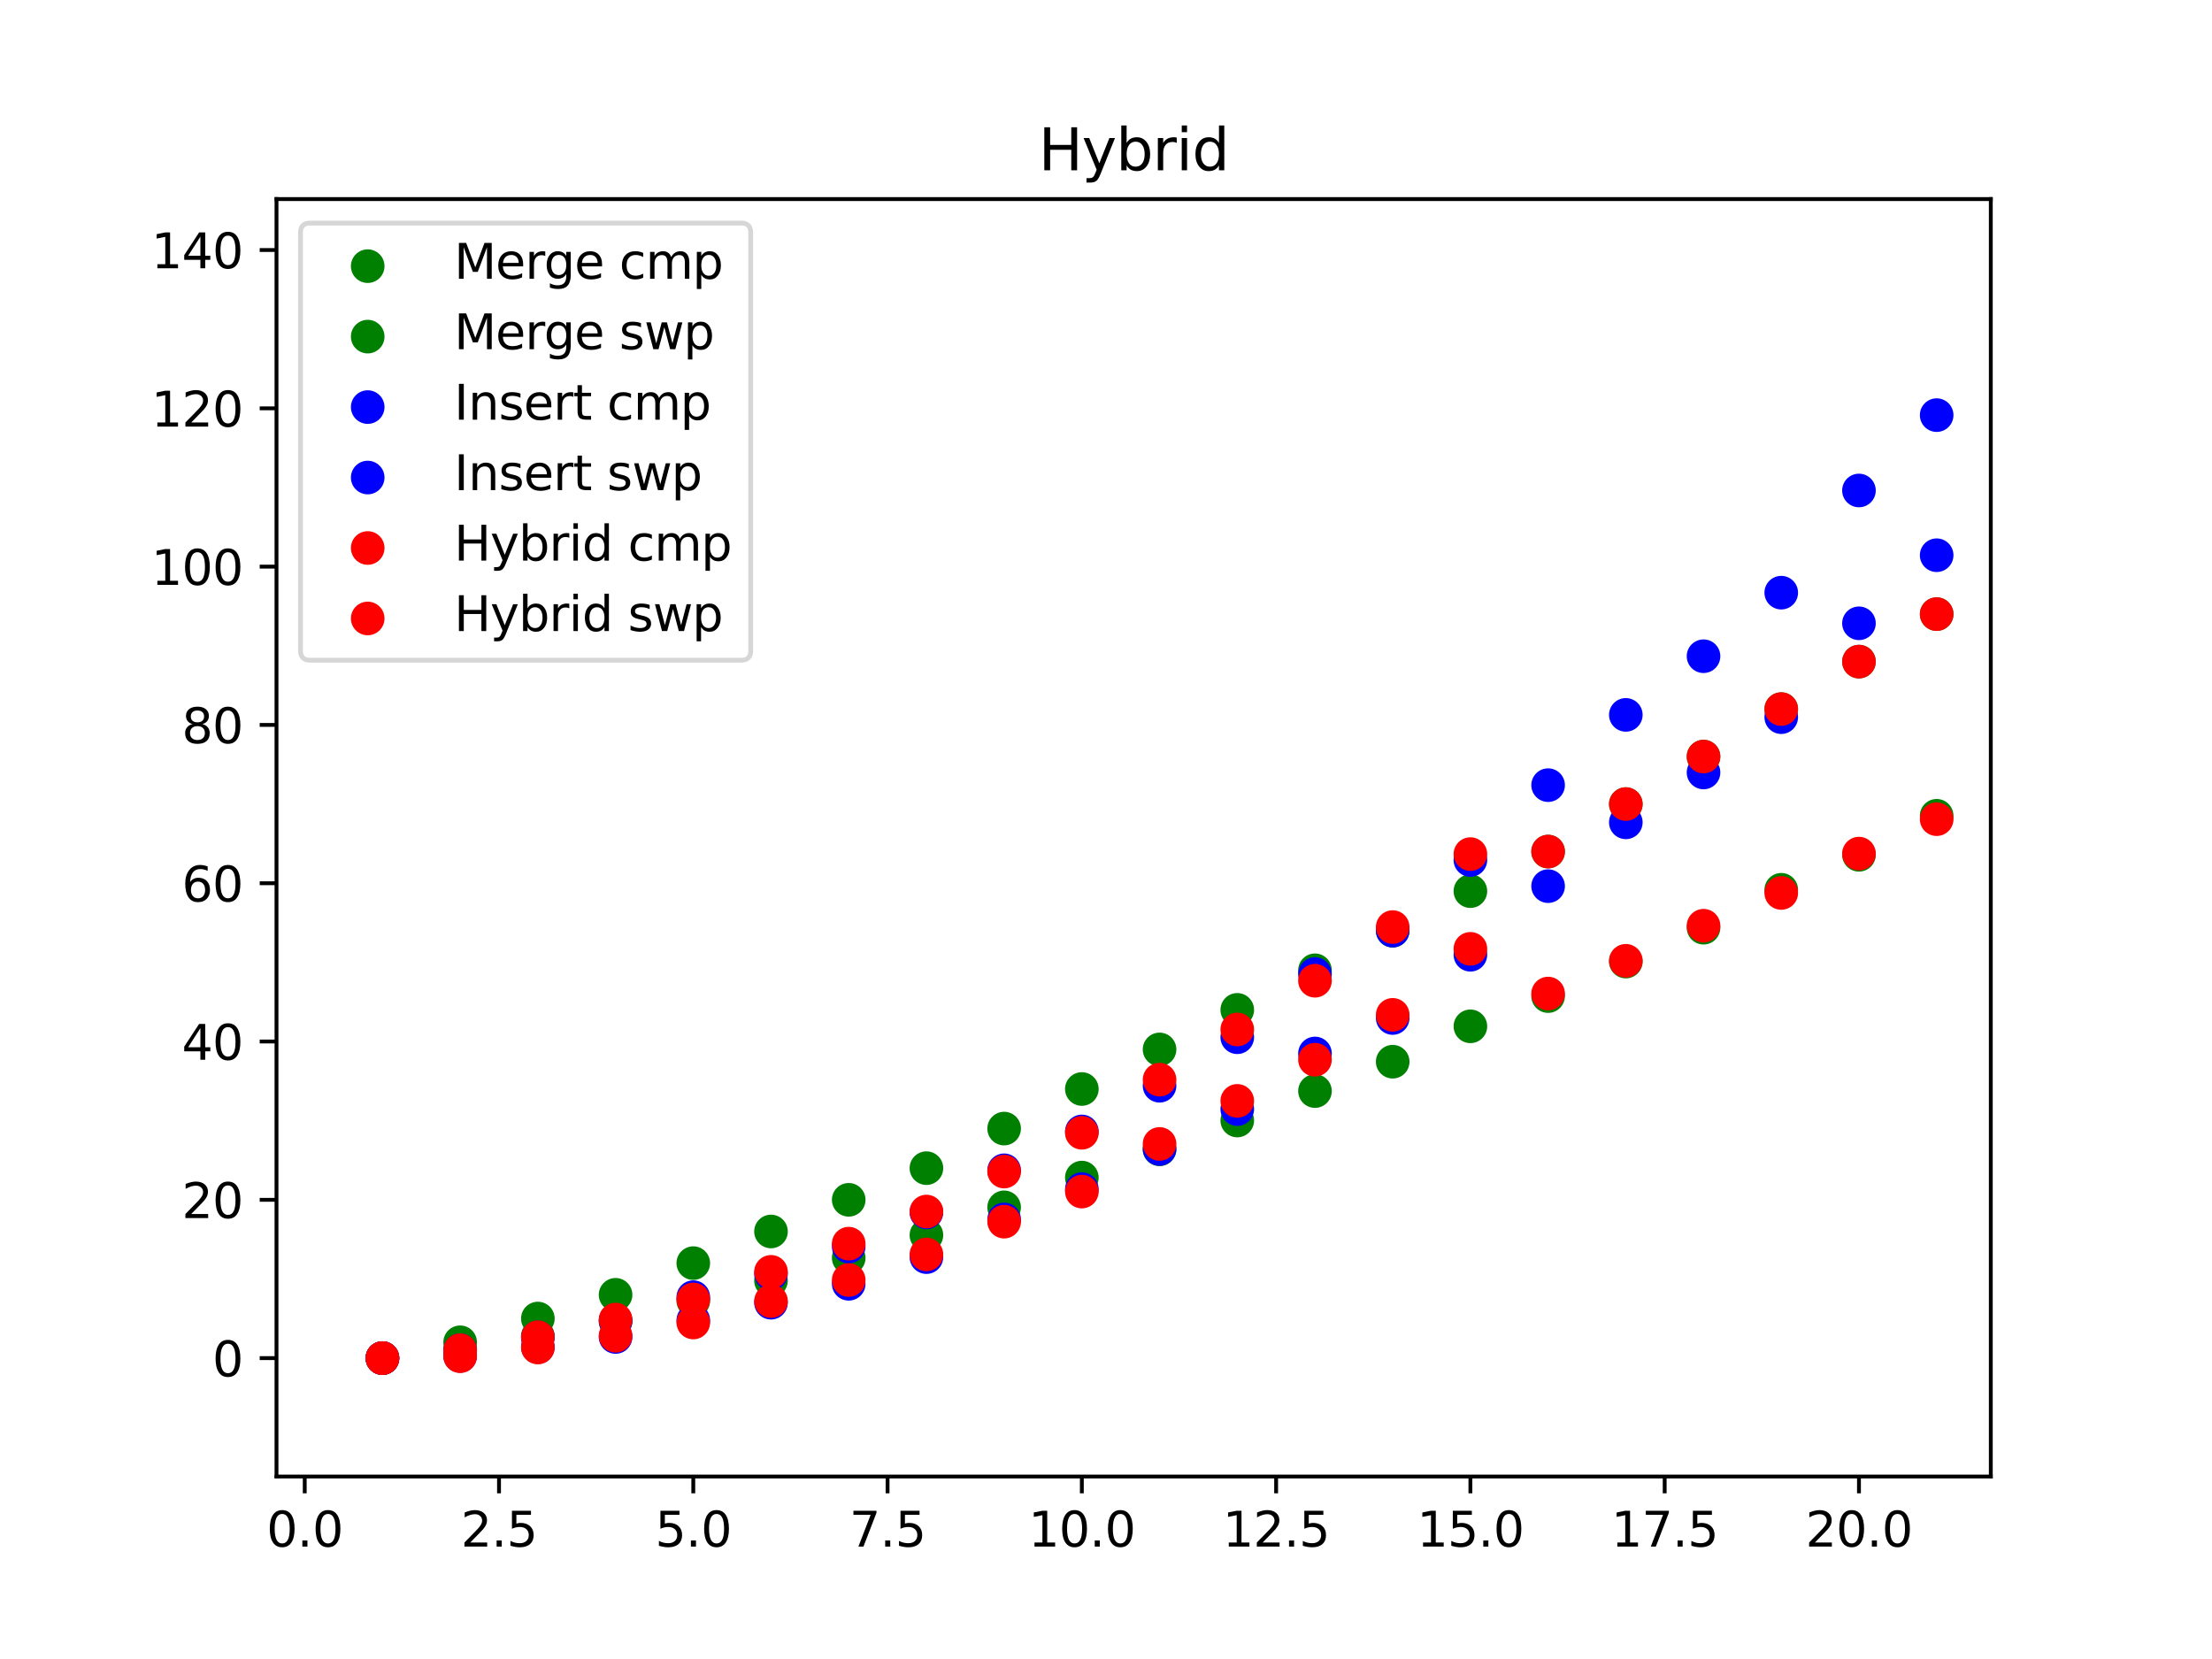 <?xml version="1.0" encoding="utf-8" standalone="no"?>
<!DOCTYPE svg PUBLIC "-//W3C//DTD SVG 1.1//EN"
  "http://www.w3.org/Graphics/SVG/1.1/DTD/svg11.dtd">
<svg xmlns:xlink="http://www.w3.org/1999/xlink" width="460.8pt" height="345.6pt" viewBox="0 0 460.8 345.6" xmlns="http://www.w3.org/2000/svg" version="1.1">
 <defs>
  <style type="text/css">*{stroke-linejoin: round; stroke-linecap: butt}</style>
 </defs>
 <g id="figure_1">
  <g id="patch_1">
   <path d="M 0 345.6 
L 460.8 345.6 
L 460.8 0 
L 0 0 
z
" style="fill: #ffffff"/>
  </g>
  <g id="axes_1">
   <g id="patch_2">
    <path d="M 57.6 307.584 
L 414.72 307.584 
L 414.72 41.472 
L 57.6 41.472 
z
" style="fill: #ffffff"/>
   </g>
   <g id="PathCollection_1">
    <defs>
     <path id="mbcd780e7e1" d="M 0 3 
C 0.796 3 1.559 2.684 2.121 2.121 
C 2.684 1.559 3 0.796 3 0 
C 3 -0.796 2.684 -1.559 2.121 -2.121 
C 1.559 -2.684 0.796 -3 0 -3 
C -0.796 -3 -1.559 -2.684 -2.121 -2.121 
C -2.684 -1.559 -3 -0.796 -3 0 
C -3 0.796 -2.684 1.559 -2.121 2.121 
C -1.559 2.684 -0.796 3 0 3 
z
" style="stroke: #008000"/>
    </defs>
    <g clip-path="url(#pf248f5a025)">
     <use xlink:href="#mbcd780e7e1" x="79.67" y="282.92" style="fill: #008000; stroke: #008000"/>
     <use xlink:href="#mbcd780e7e1" x="95.859" y="281.271" style="fill: #008000; stroke: #008000"/>
     <use xlink:href="#mbcd780e7e1" x="112.047" y="278.336" style="fill: #008000; stroke: #008000"/>
     <use xlink:href="#mbcd780e7e1" x="128.236" y="275.253" style="fill: #008000; stroke: #008000"/>
     <use xlink:href="#mbcd780e7e1" x="144.425" y="270.983" style="fill: #008000; stroke: #008000"/>
     <use xlink:href="#mbcd780e7e1" x="160.613" y="266.778" style="fill: #008000; stroke: #008000"/>
     <use xlink:href="#mbcd780e7e1" x="176.802" y="262.046" style="fill: #008000; stroke: #008000"/>
     <use xlink:href="#mbcd780e7e1" x="192.991" y="257.297" style="fill: #008000; stroke: #008000"/>
     <use xlink:href="#mbcd780e7e1" x="209.179" y="251.51" style="fill: #008000; stroke: #008000"/>
     <use xlink:href="#mbcd780e7e1" x="225.368" y="245.311" style="fill: #008000; stroke: #008000"/>
     <use xlink:href="#mbcd780e7e1" x="241.557" y="239.424" style="fill: #008000; stroke: #008000"/>
     <use xlink:href="#mbcd780e7e1" x="257.745" y="233.423" style="fill: #008000; stroke: #008000"/>
     <use xlink:href="#mbcd780e7e1" x="273.934" y="227.289" style="fill: #008000; stroke: #008000"/>
     <use xlink:href="#mbcd780e7e1" x="290.123" y="221.172" style="fill: #008000; stroke: #008000"/>
     <use xlink:href="#mbcd780e7e1" x="306.311" y="213.802" style="fill: #008000; stroke: #008000"/>
     <use xlink:href="#mbcd780e7e1" x="322.5" y="207.503" style="fill: #008000; stroke: #008000"/>
     <use xlink:href="#mbcd780e7e1" x="338.689" y="200.314" style="fill: #008000; stroke: #008000"/>
     <use xlink:href="#mbcd780e7e1" x="354.877" y="193.257" style="fill: #008000; stroke: #008000"/>
     <use xlink:href="#mbcd780e7e1" x="371.066" y="185.36" style="fill: #008000; stroke: #008000"/>
     <use xlink:href="#mbcd780e7e1" x="387.255" y="178.072" style="fill: #008000; stroke: #008000"/>
     <use xlink:href="#mbcd780e7e1" x="403.443" y="169.943" style="fill: #008000; stroke: #008000"/>
     <use xlink:href="#mbcd780e7e1" x="419.632" y="162.326" style="fill: #008000; stroke: #008000"/>
     <use xlink:href="#mbcd780e7e1" x="435.821" y="155.5" style="fill: #008000; stroke: #008000"/>
     <use xlink:href="#mbcd780e7e1" x="452.009" y="147.453" style="fill: #008000; stroke: #008000"/>
     <use xlink:href="#mbcd780e7e1" x="468.198" y="140.281" style="fill: #008000; stroke: #008000"/>
     <use xlink:href="#mbcd780e7e1" x="484.387" y="131.147" style="fill: #008000; stroke: #008000"/>
     <use xlink:href="#mbcd780e7e1" x="500.575" y="123.743" style="fill: #008000; stroke: #008000"/>
     <use xlink:href="#mbcd780e7e1" x="516.764" y="116.06" style="fill: #008000; stroke: #008000"/>
     <use xlink:href="#mbcd780e7e1" x="532.953" y="107.305" style="fill: #008000; stroke: #008000"/>
     <use xlink:href="#mbcd780e7e1" x="549.141" y="98.945" style="fill: #008000; stroke: #008000"/>
     <use xlink:href="#mbcd780e7e1" x="565.33" y="90.899" style="fill: #008000; stroke: #008000"/>
     <use xlink:href="#mbcd780e7e1" x="581.519" y="82.869" style="fill: #008000; stroke: #008000"/>
     <use xlink:href="#mbcd780e7e1" x="597.707" y="73.982" style="fill: #008000; stroke: #008000"/>
     <use xlink:href="#mbcd780e7e1" x="613.896" y="64.452" style="fill: #008000; stroke: #008000"/>
     <use xlink:href="#mbcd780e7e1" x="630.085" y="55.763" style="fill: #008000; stroke: #008000"/>
     <use xlink:href="#mbcd780e7e1" x="646.273" y="46.909" style="fill: #008000; stroke: #008000"/>
     <use xlink:href="#mbcd780e7e1" x="662.462" y="36.884" style="fill: #008000; stroke: #008000"/>
     <use xlink:href="#mbcd780e7e1" x="678.651" y="28.557" style="fill: #008000; stroke: #008000"/>
     <use xlink:href="#mbcd780e7e1" x="694.839" y="19.472" style="fill: #008000; stroke: #008000"/>
     <use xlink:href="#mbcd780e7e1" x="711.028" y="9.942" style="fill: #008000; stroke: #008000"/>
     <use xlink:href="#mbcd780e7e1" x="727.217" y="-0.478" style="fill: #008000; stroke: #008000"/>
     <use xlink:href="#mbcd780e7e1" x="728.343" y="-1" style="fill: #008000; stroke: #008000"/>
    </g>
   </g>
   <g id="PathCollection_2">
    <g clip-path="url(#pf248f5a025)">
     <use xlink:href="#mbcd780e7e1" x="79.67" y="282.92" style="fill: #008000; stroke: #008000"/>
     <use xlink:href="#mbcd780e7e1" x="95.859" y="279.622" style="fill: #008000; stroke: #008000"/>
     <use xlink:href="#mbcd780e7e1" x="112.047" y="274.676" style="fill: #008000; stroke: #008000"/>
     <use xlink:href="#mbcd780e7e1" x="128.236" y="269.729" style="fill: #008000; stroke: #008000"/>
     <use xlink:href="#mbcd780e7e1" x="144.425" y="263.134" style="fill: #008000; stroke: #008000"/>
     <use xlink:href="#mbcd780e7e1" x="160.613" y="256.539" style="fill: #008000; stroke: #008000"/>
     <use xlink:href="#mbcd780e7e1" x="176.802" y="249.944" style="fill: #008000; stroke: #008000"/>
     <use xlink:href="#mbcd780e7e1" x="192.991" y="243.348" style="fill: #008000; stroke: #008000"/>
     <use xlink:href="#mbcd780e7e1" x="209.179" y="235.104" style="fill: #008000; stroke: #008000"/>
     <use xlink:href="#mbcd780e7e1" x="225.368" y="226.86" style="fill: #008000; stroke: #008000"/>
     <use xlink:href="#mbcd780e7e1" x="241.557" y="218.616" style="fill: #008000; stroke: #008000"/>
     <use xlink:href="#mbcd780e7e1" x="257.745" y="210.372" style="fill: #008000; stroke: #008000"/>
     <use xlink:href="#mbcd780e7e1" x="273.934" y="202.128" style="fill: #008000; stroke: #008000"/>
     <use xlink:href="#mbcd780e7e1" x="290.123" y="193.884" style="fill: #008000; stroke: #008000"/>
     <use xlink:href="#mbcd780e7e1" x="306.311" y="185.64" style="fill: #008000; stroke: #008000"/>
     <use xlink:href="#mbcd780e7e1" x="322.5" y="177.396" style="fill: #008000; stroke: #008000"/>
     <use xlink:href="#mbcd780e7e1" x="338.689" y="167.503" style="fill: #008000; stroke: #008000"/>
     <use xlink:href="#mbcd780e7e1" x="354.877" y="157.61" style="fill: #008000; stroke: #008000"/>
     <use xlink:href="#mbcd780e7e1" x="371.066" y="147.717" style="fill: #008000; stroke: #008000"/>
     <use xlink:href="#mbcd780e7e1" x="387.255" y="137.824" style="fill: #008000; stroke: #008000"/>
     <use xlink:href="#mbcd780e7e1" x="403.443" y="127.931" style="fill: #008000; stroke: #008000"/>
     <use xlink:href="#mbcd780e7e1" x="419.632" y="118.039" style="fill: #008000; stroke: #008000"/>
     <use xlink:href="#mbcd780e7e1" x="435.821" y="108.146" style="fill: #008000; stroke: #008000"/>
     <use xlink:href="#mbcd780e7e1" x="452.009" y="98.253" style="fill: #008000; stroke: #008000"/>
     <use xlink:href="#mbcd780e7e1" x="468.198" y="88.36" style="fill: #008000; stroke: #008000"/>
     <use xlink:href="#mbcd780e7e1" x="484.387" y="78.467" style="fill: #008000; stroke: #008000"/>
     <use xlink:href="#mbcd780e7e1" x="500.575" y="68.574" style="fill: #008000; stroke: #008000"/>
     <use xlink:href="#mbcd780e7e1" x="516.764" y="58.681" style="fill: #008000; stroke: #008000"/>
     <use xlink:href="#mbcd780e7e1" x="532.953" y="48.788" style="fill: #008000; stroke: #008000"/>
     <use xlink:href="#mbcd780e7e1" x="549.141" y="38.895" style="fill: #008000; stroke: #008000"/>
     <use xlink:href="#mbcd780e7e1" x="565.33" y="29.003" style="fill: #008000; stroke: #008000"/>
     <use xlink:href="#mbcd780e7e1" x="581.519" y="19.11" style="fill: #008000; stroke: #008000"/>
     <use xlink:href="#mbcd780e7e1" x="597.707" y="7.568" style="fill: #008000; stroke: #008000"/>
     <use xlink:href="#mbcd780e7e1" x="609.725" y="-1" style="fill: #008000; stroke: #008000"/>
    </g>
   </g>
   <g id="PathCollection_3">
    <defs>
     <path id="m595c005b14" d="M 0 3 
C 0.796 3 1.559 2.684 2.121 2.121 
C 2.684 1.559 3 0.796 3 0 
C 3 -0.796 2.684 -1.559 2.121 -2.121 
C 1.559 -2.684 0.796 -3 0 -3 
C -0.796 -3 -1.559 -2.684 -2.121 -2.121 
C -2.684 -1.559 -3 -0.796 -3 0 
C -3 0.796 -2.684 1.559 -2.121 2.121 
C -1.559 2.684 -0.796 3 0 3 
z
" style="stroke: #0000ff"/>
    </defs>
    <g clip-path="url(#pf248f5a025)">
     <use xlink:href="#m595c005b14" x="79.67" y="282.92" style="fill: #0000ff; stroke: #0000ff"/>
     <use xlink:href="#m595c005b14" x="95.859" y="281.271" style="fill: #0000ff; stroke: #0000ff"/>
     <use xlink:href="#m595c005b14" x="112.047" y="278.6" style="fill: #0000ff; stroke: #0000ff"/>
     <use xlink:href="#m595c005b14" x="128.236" y="275.154" style="fill: #0000ff; stroke: #0000ff"/>
     <use xlink:href="#m595c005b14" x="144.425" y="270.224" style="fill: #0000ff; stroke: #0000ff"/>
     <use xlink:href="#m595c005b14" x="160.613" y="265.377" style="fill: #0000ff; stroke: #0000ff"/>
     <use xlink:href="#m595c005b14" x="176.802" y="259.688" style="fill: #0000ff; stroke: #0000ff"/>
     <use xlink:href="#m595c005b14" x="192.991" y="252.565" style="fill: #0000ff; stroke: #0000ff"/>
     <use xlink:href="#m595c005b14" x="209.179" y="243.794" style="fill: #0000ff; stroke: #0000ff"/>
     <use xlink:href="#m595c005b14" x="225.368" y="235.698" style="fill: #0000ff; stroke: #0000ff"/>
     <use xlink:href="#m595c005b14" x="241.557" y="226.184" style="fill: #0000ff; stroke: #0000ff"/>
     <use xlink:href="#m595c005b14" x="257.745" y="216.077" style="fill: #0000ff; stroke: #0000ff"/>
     <use xlink:href="#m595c005b14" x="273.934" y="202.903" style="fill: #0000ff; stroke: #0000ff"/>
     <use xlink:href="#m595c005b14" x="290.123" y="193.868" style="fill: #0000ff; stroke: #0000ff"/>
     <use xlink:href="#m595c005b14" x="306.311" y="179.16" style="fill: #0000ff; stroke: #0000ff"/>
     <use xlink:href="#m595c005b14" x="322.5" y="163.562" style="fill: #0000ff; stroke: #0000ff"/>
     <use xlink:href="#m595c005b14" x="338.689" y="148.921" style="fill: #0000ff; stroke: #0000ff"/>
     <use xlink:href="#m595c005b14" x="354.877" y="136.703" style="fill: #0000ff; stroke: #0000ff"/>
     <use xlink:href="#m595c005b14" x="371.066" y="123.463" style="fill: #0000ff; stroke: #0000ff"/>
     <use xlink:href="#m595c005b14" x="387.255" y="102.177" style="fill: #0000ff; stroke: #0000ff"/>
     <use xlink:href="#m595c005b14" x="403.443" y="86.48" style="fill: #0000ff; stroke: #0000ff"/>
     <use xlink:href="#m595c005b14" x="419.632" y="71.872" style="fill: #0000ff; stroke: #0000ff"/>
     <use xlink:href="#m595c005b14" x="435.821" y="47.717" style="fill: #0000ff; stroke: #0000ff"/>
     <use xlink:href="#m595c005b14" x="452.009" y="30.536" style="fill: #0000ff; stroke: #0000ff"/>
     <use xlink:href="#m595c005b14" x="468.198" y="2.786" style="fill: #0000ff; stroke: #0000ff"/>
     <use xlink:href="#m595c005b14" x="471.248" y="-1" style="fill: #0000ff; stroke: #0000ff"/>
    </g>
   </g>
   <g id="PathCollection_4">
    <g clip-path="url(#pf248f5a025)">
     <use xlink:href="#m595c005b14" x="79.67" y="282.92" style="fill: #0000ff; stroke: #0000ff"/>
     <use xlink:href="#m595c005b14" x="95.859" y="282.458" style="fill: #0000ff; stroke: #0000ff"/>
     <use xlink:href="#m595c005b14" x="112.047" y="280.612" style="fill: #0000ff; stroke: #0000ff"/>
     <use xlink:href="#m595c005b14" x="128.236" y="278.518" style="fill: #0000ff; stroke: #0000ff"/>
     <use xlink:href="#m595c005b14" x="144.425" y="275.039" style="fill: #0000ff; stroke: #0000ff"/>
     <use xlink:href="#m595c005b14" x="160.613" y="271.378" style="fill: #0000ff; stroke: #0000ff"/>
     <use xlink:href="#m595c005b14" x="176.802" y="267.438" style="fill: #0000ff; stroke: #0000ff"/>
     <use xlink:href="#m595c005b14" x="192.991" y="261.881" style="fill: #0000ff; stroke: #0000ff"/>
     <use xlink:href="#m595c005b14" x="209.179" y="254.033" style="fill: #0000ff; stroke: #0000ff"/>
     <use xlink:href="#m595c005b14" x="225.368" y="247.718" style="fill: #0000ff; stroke: #0000ff"/>
     <use xlink:href="#m595c005b14" x="241.557" y="239.358" style="fill: #0000ff; stroke: #0000ff"/>
     <use xlink:href="#m595c005b14" x="257.745" y="231.048" style="fill: #0000ff; stroke: #0000ff"/>
     <use xlink:href="#m595c005b14" x="273.934" y="219.457" style="fill: #0000ff; stroke: #0000ff"/>
     <use xlink:href="#m595c005b14" x="290.123" y="212.07" style="fill: #0000ff; stroke: #0000ff"/>
     <use xlink:href="#m595c005b14" x="306.311" y="198.896" style="fill: #0000ff; stroke: #0000ff"/>
     <use xlink:href="#m595c005b14" x="322.5" y="184.601" style="fill: #0000ff; stroke: #0000ff"/>
     <use xlink:href="#m595c005b14" x="338.689" y="171.312" style="fill: #0000ff; stroke: #0000ff"/>
     <use xlink:href="#m595c005b14" x="354.877" y="160.924" style="fill: #0000ff; stroke: #0000ff"/>
     <use xlink:href="#m595c005b14" x="371.066" y="149.399" style="fill: #0000ff; stroke: #0000ff"/>
     <use xlink:href="#m595c005b14" x="387.255" y="129.844" style="fill: #0000ff; stroke: #0000ff"/>
     <use xlink:href="#m595c005b14" x="403.443" y="115.664" style="fill: #0000ff; stroke: #0000ff"/>
     <use xlink:href="#m595c005b14" x="419.632" y="102.523" style="fill: #0000ff; stroke: #0000ff"/>
     <use xlink:href="#m595c005b14" x="435.821" y="79.555" style="fill: #0000ff; stroke: #0000ff"/>
     <use xlink:href="#m595c005b14" x="452.009" y="64.304" style="fill: #0000ff; stroke: #0000ff"/>
     <use xlink:href="#m595c005b14" x="468.198" y="38.088" style="fill: #0000ff; stroke: #0000ff"/>
     <use xlink:href="#m595c005b14" x="484.387" y="19.769" style="fill: #0000ff; stroke: #0000ff"/>
     <use xlink:href="#m595c005b14" x="500.575" y="8.129" style="fill: #0000ff; stroke: #0000ff"/>
     <use xlink:href="#m595c005b14" x="505.473" y="-1" style="fill: #0000ff; stroke: #0000ff"/>
    </g>
   </g>
   <g id="PathCollection_5">
    <defs>
     <path id="mb15e58c2ba" d="M 0 3 
C 0.796 3 1.559 2.684 2.121 2.121 
C 2.684 1.559 3 0.796 3 0 
C 3 -0.796 2.684 -1.559 2.121 -2.121 
C 1.559 -2.684 0.796 -3 0 -3 
C -0.796 -3 -1.559 -2.684 -2.121 -2.121 
C -2.684 -1.559 -3 -0.796 -3 0 
C -3 0.796 -2.684 1.559 -2.121 2.121 
C -1.559 2.684 -0.796 3 0 3 
z
" style="stroke: #ff0000"/>
    </defs>
    <g clip-path="url(#pf248f5a025)">
     <use xlink:href="#mb15e58c2ba" x="79.67" y="282.92" style="fill: #ff0000; stroke: #ff0000"/>
     <use xlink:href="#mb15e58c2ba" x="95.859" y="281.271" style="fill: #ff0000; stroke: #ff0000"/>
     <use xlink:href="#mb15e58c2ba" x="112.047" y="278.567" style="fill: #ff0000; stroke: #ff0000"/>
     <use xlink:href="#mb15e58c2ba" x="128.236" y="274.89" style="fill: #ff0000; stroke: #ff0000"/>
     <use xlink:href="#mb15e58c2ba" x="144.425" y="270.702" style="fill: #ff0000; stroke: #ff0000"/>
     <use xlink:href="#mb15e58c2ba" x="160.613" y="264.948" style="fill: #ff0000; stroke: #ff0000"/>
     <use xlink:href="#mb15e58c2ba" x="176.802" y="259.078" style="fill: #ff0000; stroke: #ff0000"/>
     <use xlink:href="#mb15e58c2ba" x="192.991" y="252.384" style="fill: #ff0000; stroke: #ff0000"/>
     <use xlink:href="#mb15e58c2ba" x="209.179" y="244.057" style="fill: #ff0000; stroke: #ff0000"/>
     <use xlink:href="#mb15e58c2ba" x="225.368" y="235.978" style="fill: #ff0000; stroke: #ff0000"/>
     <use xlink:href="#mb15e58c2ba" x="241.557" y="224.915" style="fill: #ff0000; stroke: #ff0000"/>
     <use xlink:href="#mb15e58c2ba" x="257.745" y="214.461" style="fill: #ff0000; stroke: #ff0000"/>
     <use xlink:href="#mb15e58c2ba" x="273.934" y="204.305" style="fill: #ff0000; stroke: #ff0000"/>
     <use xlink:href="#mb15e58c2ba" x="290.123" y="193.126" style="fill: #ff0000; stroke: #ff0000"/>
     <use xlink:href="#mb15e58c2ba" x="306.311" y="177.923" style="fill: #ff0000; stroke: #ff0000"/>
     <use xlink:href="#mb15e58c2ba" x="322.5" y="206.976" style="fill: #ff0000; stroke: #ff0000"/>
     <use xlink:href="#mb15e58c2ba" x="338.689" y="200.149" style="fill: #ff0000; stroke: #ff0000"/>
     <use xlink:href="#mb15e58c2ba" x="354.877" y="192.845" style="fill: #ff0000; stroke: #ff0000"/>
     <use xlink:href="#mb15e58c2ba" x="371.066" y="186.019" style="fill: #ff0000; stroke: #ff0000"/>
     <use xlink:href="#mb15e58c2ba" x="387.255" y="177.825" style="fill: #ff0000; stroke: #ff0000"/>
     <use xlink:href="#mb15e58c2ba" x="403.443" y="170.652" style="fill: #ff0000; stroke: #ff0000"/>
     <use xlink:href="#mb15e58c2ba" x="419.632" y="163.134" style="fill: #ff0000; stroke: #ff0000"/>
     <use xlink:href="#mb15e58c2ba" x="435.821" y="155.087" style="fill: #ff0000; stroke: #ff0000"/>
     <use xlink:href="#mb15e58c2ba" x="452.009" y="147.289" style="fill: #ff0000; stroke: #ff0000"/>
     <use xlink:href="#mb15e58c2ba" x="468.198" y="140.116" style="fill: #ff0000; stroke: #ff0000"/>
     <use xlink:href="#mb15e58c2ba" x="484.387" y="130.949" style="fill: #ff0000; stroke: #ff0000"/>
     <use xlink:href="#mb15e58c2ba" x="500.575" y="123.628" style="fill: #ff0000; stroke: #ff0000"/>
     <use xlink:href="#mb15e58c2ba" x="516.764" y="115.631" style="fill: #ff0000; stroke: #ff0000"/>
     <use xlink:href="#mb15e58c2ba" x="532.953" y="107.42" style="fill: #ff0000; stroke: #ff0000"/>
     <use xlink:href="#mb15e58c2ba" x="549.141" y="98.302" style="fill: #ff0000; stroke: #ff0000"/>
     <use xlink:href="#mb15e58c2ba" x="565.33" y="90.652" style="fill: #ff0000; stroke: #ff0000"/>
     <use xlink:href="#mb15e58c2ba" x="581.519" y="82.457" style="fill: #ff0000; stroke: #ff0000"/>
     <use xlink:href="#mb15e58c2ba" x="597.707" y="73.603" style="fill: #ff0000; stroke: #ff0000"/>
     <use xlink:href="#mb15e58c2ba" x="613.896" y="64.386" style="fill: #ff0000; stroke: #ff0000"/>
     <use xlink:href="#mb15e58c2ba" x="630.085" y="55.351" style="fill: #ff0000; stroke: #ff0000"/>
     <use xlink:href="#mb15e58c2ba" x="646.273" y="46.859" style="fill: #ff0000; stroke: #ff0000"/>
     <use xlink:href="#mb15e58c2ba" x="662.462" y="37.923" style="fill: #ff0000; stroke: #ff0000"/>
     <use xlink:href="#mb15e58c2ba" x="678.651" y="28.475" style="fill: #ff0000; stroke: #ff0000"/>
     <use xlink:href="#mb15e58c2ba" x="694.839" y="19.225" style="fill: #ff0000; stroke: #ff0000"/>
     <use xlink:href="#mb15e58c2ba" x="711.028" y="9.464" style="fill: #ff0000; stroke: #ff0000"/>
     <use xlink:href="#mb15e58c2ba" x="727.217" y="1.303" style="fill: #ff0000; stroke: #ff0000"/>
     <use xlink:href="#mb15e58c2ba" x="731.606" y="-1" style="fill: #ff0000; stroke: #ff0000"/>
    </g>
   </g>
   <g id="PathCollection_6">
    <g clip-path="url(#pf248f5a025)">
     <use xlink:href="#mb15e58c2ba" x="79.67" y="282.92" style="fill: #ff0000; stroke: #ff0000"/>
     <use xlink:href="#mb15e58c2ba" x="95.859" y="282.524" style="fill: #ff0000; stroke: #ff0000"/>
     <use xlink:href="#mb15e58c2ba" x="112.047" y="280.711" style="fill: #ff0000; stroke: #ff0000"/>
     <use xlink:href="#mb15e58c2ba" x="128.236" y="278.27" style="fill: #ff0000; stroke: #ff0000"/>
     <use xlink:href="#mb15e58c2ba" x="144.425" y="275.5" style="fill: #ff0000; stroke: #ff0000"/>
     <use xlink:href="#mb15e58c2ba" x="160.613" y="271.048" style="fill: #ff0000; stroke: #ff0000"/>
     <use xlink:href="#mb15e58c2ba" x="176.802" y="266.646" style="fill: #ff0000; stroke: #ff0000"/>
     <use xlink:href="#mb15e58c2ba" x="192.991" y="261.32" style="fill: #ff0000; stroke: #ff0000"/>
     <use xlink:href="#mb15e58c2ba" x="209.179" y="254.494" style="fill: #ff0000; stroke: #ff0000"/>
     <use xlink:href="#mb15e58c2ba" x="225.368" y="248.229" style="fill: #ff0000; stroke: #ff0000"/>
     <use xlink:href="#mb15e58c2ba" x="241.557" y="238.303" style="fill: #ff0000; stroke: #ff0000"/>
     <use xlink:href="#mb15e58c2ba" x="257.745" y="229.334" style="fill: #ff0000; stroke: #ff0000"/>
     <use xlink:href="#mb15e58c2ba" x="273.934" y="220.76" style="fill: #ff0000; stroke: #ff0000"/>
     <use xlink:href="#mb15e58c2ba" x="290.123" y="211.411" style="fill: #ff0000; stroke: #ff0000"/>
     <use xlink:href="#mb15e58c2ba" x="306.311" y="197.66" style="fill: #ff0000; stroke: #ff0000"/>
     <use xlink:href="#mb15e58c2ba" x="322.5" y="177.396" style="fill: #ff0000; stroke: #ff0000"/>
     <use xlink:href="#mb15e58c2ba" x="338.689" y="167.503" style="fill: #ff0000; stroke: #ff0000"/>
     <use xlink:href="#mb15e58c2ba" x="354.877" y="157.61" style="fill: #ff0000; stroke: #ff0000"/>
     <use xlink:href="#mb15e58c2ba" x="371.066" y="147.717" style="fill: #ff0000; stroke: #ff0000"/>
     <use xlink:href="#mb15e58c2ba" x="387.255" y="137.824" style="fill: #ff0000; stroke: #ff0000"/>
     <use xlink:href="#mb15e58c2ba" x="403.443" y="127.931" style="fill: #ff0000; stroke: #ff0000"/>
     <use xlink:href="#mb15e58c2ba" x="419.632" y="118.039" style="fill: #ff0000; stroke: #ff0000"/>
     <use xlink:href="#mb15e58c2ba" x="435.821" y="108.146" style="fill: #ff0000; stroke: #ff0000"/>
     <use xlink:href="#mb15e58c2ba" x="452.009" y="98.253" style="fill: #ff0000; stroke: #ff0000"/>
     <use xlink:href="#mb15e58c2ba" x="468.198" y="88.36" style="fill: #ff0000; stroke: #ff0000"/>
     <use xlink:href="#mb15e58c2ba" x="484.387" y="78.467" style="fill: #ff0000; stroke: #ff0000"/>
     <use xlink:href="#mb15e58c2ba" x="500.575" y="68.574" style="fill: #ff0000; stroke: #ff0000"/>
     <use xlink:href="#mb15e58c2ba" x="516.764" y="58.681" style="fill: #ff0000; stroke: #ff0000"/>
     <use xlink:href="#mb15e58c2ba" x="532.953" y="48.788" style="fill: #ff0000; stroke: #ff0000"/>
     <use xlink:href="#mb15e58c2ba" x="549.141" y="38.895" style="fill: #ff0000; stroke: #ff0000"/>
     <use xlink:href="#mb15e58c2ba" x="565.33" y="29.003" style="fill: #ff0000; stroke: #ff0000"/>
     <use xlink:href="#mb15e58c2ba" x="581.519" y="19.11" style="fill: #ff0000; stroke: #ff0000"/>
     <use xlink:href="#mb15e58c2ba" x="597.707" y="7.568" style="fill: #ff0000; stroke: #ff0000"/>
     <use xlink:href="#mb15e58c2ba" x="609.725" y="-1" style="fill: #ff0000; stroke: #ff0000"/>
    </g>
   </g>
   <g id="matplotlib.axis_1">
    <g id="xtick_1">
     <g id="line2d_1">
      <defs>
       <path id="ma847074906" d="M 0 0 
L 0 3.5 
" style="stroke: #000000; stroke-width: 0.8"/>
      </defs>
      <g>
       <use xlink:href="#ma847074906" x="63.481" y="307.584" style="stroke: #000000; stroke-width: 0.8"/>
      </g>
     </g>
     <g id="text_1">
      <!-- 0.0 -->
      <g transform="translate(55.53 322.182) scale(0.1 -0.1)">
       <defs>
        <path id="DejaVuSans-30" d="M 2034 4250 
Q 1547 4250 1301 3770 
Q 1056 3291 1056 2328 
Q 1056 1369 1301 889 
Q 1547 409 2034 409 
Q 2525 409 2770 889 
Q 3016 1369 3016 2328 
Q 3016 3291 2770 3770 
Q 2525 4250 2034 4250 
z
M 2034 4750 
Q 2819 4750 3233 4129 
Q 3647 3509 3647 2328 
Q 3647 1150 3233 529 
Q 2819 -91 2034 -91 
Q 1250 -91 836 529 
Q 422 1150 422 2328 
Q 422 3509 836 4129 
Q 1250 4750 2034 4750 
z
" transform="scale(0.016)"/>
        <path id="DejaVuSans-2e" d="M 684 794 
L 1344 794 
L 1344 0 
L 684 0 
L 684 794 
z
" transform="scale(0.016)"/>
       </defs>
       <use xlink:href="#DejaVuSans-30"/>
       <use xlink:href="#DejaVuSans-2e" x="63.623"/>
       <use xlink:href="#DejaVuSans-30" x="95.41"/>
      </g>
     </g>
    </g>
    <g id="xtick_2">
     <g id="line2d_2">
      <g>
       <use xlink:href="#ma847074906" x="103.953" y="307.584" style="stroke: #000000; stroke-width: 0.8"/>
      </g>
     </g>
     <g id="text_2">
      <!-- 2.5 -->
      <g transform="translate(96.002 322.182) scale(0.1 -0.1)">
       <defs>
        <path id="DejaVuSans-32" d="M 1228 531 
L 3431 531 
L 3431 0 
L 469 0 
L 469 531 
Q 828 903 1448 1529 
Q 2069 2156 2228 2338 
Q 2531 2678 2651 2914 
Q 2772 3150 2772 3378 
Q 2772 3750 2511 3984 
Q 2250 4219 1831 4219 
Q 1534 4219 1204 4116 
Q 875 4013 500 3803 
L 500 4441 
Q 881 4594 1212 4672 
Q 1544 4750 1819 4750 
Q 2544 4750 2975 4387 
Q 3406 4025 3406 3419 
Q 3406 3131 3298 2873 
Q 3191 2616 2906 2266 
Q 2828 2175 2409 1742 
Q 1991 1309 1228 531 
z
" transform="scale(0.016)"/>
        <path id="DejaVuSans-35" d="M 691 4666 
L 3169 4666 
L 3169 4134 
L 1269 4134 
L 1269 2991 
Q 1406 3038 1543 3061 
Q 1681 3084 1819 3084 
Q 2600 3084 3056 2656 
Q 3513 2228 3513 1497 
Q 3513 744 3044 326 
Q 2575 -91 1722 -91 
Q 1428 -91 1123 -41 
Q 819 9 494 109 
L 494 744 
Q 775 591 1075 516 
Q 1375 441 1709 441 
Q 2250 441 2565 725 
Q 2881 1009 2881 1497 
Q 2881 1984 2565 2268 
Q 2250 2553 1709 2553 
Q 1456 2553 1204 2497 
Q 953 2441 691 2322 
L 691 4666 
z
" transform="scale(0.016)"/>
       </defs>
       <use xlink:href="#DejaVuSans-32"/>
       <use xlink:href="#DejaVuSans-2e" x="63.623"/>
       <use xlink:href="#DejaVuSans-35" x="95.41"/>
      </g>
     </g>
    </g>
    <g id="xtick_3">
     <g id="line2d_3">
      <g>
       <use xlink:href="#ma847074906" x="144.425" y="307.584" style="stroke: #000000; stroke-width: 0.8"/>
      </g>
     </g>
     <g id="text_3">
      <!-- 5.0 -->
      <g transform="translate(136.473 322.182) scale(0.1 -0.1)">
       <use xlink:href="#DejaVuSans-35"/>
       <use xlink:href="#DejaVuSans-2e" x="63.623"/>
       <use xlink:href="#DejaVuSans-30" x="95.41"/>
      </g>
     </g>
    </g>
    <g id="xtick_4">
     <g id="line2d_4">
      <g>
       <use xlink:href="#ma847074906" x="184.896" y="307.584" style="stroke: #000000; stroke-width: 0.8"/>
      </g>
     </g>
     <g id="text_4">
      <!-- 7.5 -->
      <g transform="translate(176.945 322.182) scale(0.1 -0.1)">
       <defs>
        <path id="DejaVuSans-37" d="M 525 4666 
L 3525 4666 
L 3525 4397 
L 1831 0 
L 1172 0 
L 2766 4134 
L 525 4134 
L 525 4666 
z
" transform="scale(0.016)"/>
       </defs>
       <use xlink:href="#DejaVuSans-37"/>
       <use xlink:href="#DejaVuSans-2e" x="63.623"/>
       <use xlink:href="#DejaVuSans-35" x="95.41"/>
      </g>
     </g>
    </g>
    <g id="xtick_5">
     <g id="line2d_5">
      <g>
       <use xlink:href="#ma847074906" x="225.368" y="307.584" style="stroke: #000000; stroke-width: 0.8"/>
      </g>
     </g>
     <g id="text_5">
      <!-- 10.0 -->
      <g transform="translate(214.235 322.182) scale(0.1 -0.1)">
       <defs>
        <path id="DejaVuSans-31" d="M 794 531 
L 1825 531 
L 1825 4091 
L 703 3866 
L 703 4441 
L 1819 4666 
L 2450 4666 
L 2450 531 
L 3481 531 
L 3481 0 
L 794 0 
L 794 531 
z
" transform="scale(0.016)"/>
       </defs>
       <use xlink:href="#DejaVuSans-31"/>
       <use xlink:href="#DejaVuSans-30" x="63.623"/>
       <use xlink:href="#DejaVuSans-2e" x="127.246"/>
       <use xlink:href="#DejaVuSans-30" x="159.033"/>
      </g>
     </g>
    </g>
    <g id="xtick_6">
     <g id="line2d_6">
      <g>
       <use xlink:href="#ma847074906" x="265.84" y="307.584" style="stroke: #000000; stroke-width: 0.8"/>
      </g>
     </g>
     <g id="text_6">
      <!-- 12.5 -->
      <g transform="translate(254.707 322.182) scale(0.1 -0.1)">
       <use xlink:href="#DejaVuSans-31"/>
       <use xlink:href="#DejaVuSans-32" x="63.623"/>
       <use xlink:href="#DejaVuSans-2e" x="127.246"/>
       <use xlink:href="#DejaVuSans-35" x="159.033"/>
      </g>
     </g>
    </g>
    <g id="xtick_7">
     <g id="line2d_7">
      <g>
       <use xlink:href="#ma847074906" x="306.311" y="307.584" style="stroke: #000000; stroke-width: 0.8"/>
      </g>
     </g>
     <g id="text_7">
      <!-- 15.0 -->
      <g transform="translate(295.179 322.182) scale(0.1 -0.1)">
       <use xlink:href="#DejaVuSans-31"/>
       <use xlink:href="#DejaVuSans-35" x="63.623"/>
       <use xlink:href="#DejaVuSans-2e" x="127.246"/>
       <use xlink:href="#DejaVuSans-30" x="159.033"/>
      </g>
     </g>
    </g>
    <g id="xtick_8">
     <g id="line2d_8">
      <g>
       <use xlink:href="#ma847074906" x="346.783" y="307.584" style="stroke: #000000; stroke-width: 0.8"/>
      </g>
     </g>
     <g id="text_8">
      <!-- 17.5 -->
      <g transform="translate(335.65 322.182) scale(0.1 -0.1)">
       <use xlink:href="#DejaVuSans-31"/>
       <use xlink:href="#DejaVuSans-37" x="63.623"/>
       <use xlink:href="#DejaVuSans-2e" x="127.246"/>
       <use xlink:href="#DejaVuSans-35" x="159.033"/>
      </g>
     </g>
    </g>
    <g id="xtick_9">
     <g id="line2d_9">
      <g>
       <use xlink:href="#ma847074906" x="387.255" y="307.584" style="stroke: #000000; stroke-width: 0.8"/>
      </g>
     </g>
     <g id="text_9">
      <!-- 20.0 -->
      <g transform="translate(376.122 322.182) scale(0.1 -0.1)">
       <use xlink:href="#DejaVuSans-32"/>
       <use xlink:href="#DejaVuSans-30" x="63.623"/>
       <use xlink:href="#DejaVuSans-2e" x="127.246"/>
       <use xlink:href="#DejaVuSans-30" x="159.033"/>
      </g>
     </g>
    </g>
   </g>
   <g id="matplotlib.axis_2">
    <g id="ytick_1">
     <g id="line2d_10">
      <defs>
       <path id="m3ea1779659" d="M 0 0 
L -3.5 0 
" style="stroke: #000000; stroke-width: 0.8"/>
      </defs>
      <g>
       <use xlink:href="#m3ea1779659" x="57.6" y="282.92" style="stroke: #000000; stroke-width: 0.8"/>
      </g>
     </g>
     <g id="text_10">
      <!-- 0 -->
      <g transform="translate(44.237 286.719) scale(0.1 -0.1)">
       <use xlink:href="#DejaVuSans-30"/>
      </g>
     </g>
    </g>
    <g id="ytick_2">
     <g id="line2d_11">
      <g>
       <use xlink:href="#m3ea1779659" x="57.6" y="249.944" style="stroke: #000000; stroke-width: 0.8"/>
      </g>
     </g>
     <g id="text_11">
      <!-- 20 -->
      <g transform="translate(37.875 253.743) scale(0.1 -0.1)">
       <use xlink:href="#DejaVuSans-32"/>
       <use xlink:href="#DejaVuSans-30" x="63.623"/>
      </g>
     </g>
    </g>
    <g id="ytick_3">
     <g id="line2d_12">
      <g>
       <use xlink:href="#m3ea1779659" x="57.6" y="216.967" style="stroke: #000000; stroke-width: 0.8"/>
      </g>
     </g>
     <g id="text_12">
      <!-- 40 -->
      <g transform="translate(37.875 220.767) scale(0.1 -0.1)">
       <defs>
        <path id="DejaVuSans-34" d="M 2419 4116 
L 825 1625 
L 2419 1625 
L 2419 4116 
z
M 2253 4666 
L 3047 4666 
L 3047 1625 
L 3713 1625 
L 3713 1100 
L 3047 1100 
L 3047 0 
L 2419 0 
L 2419 1100 
L 313 1100 
L 313 1709 
L 2253 4666 
z
" transform="scale(0.016)"/>
       </defs>
       <use xlink:href="#DejaVuSans-34"/>
       <use xlink:href="#DejaVuSans-30" x="63.623"/>
      </g>
     </g>
    </g>
    <g id="ytick_4">
     <g id="line2d_13">
      <g>
       <use xlink:href="#m3ea1779659" x="57.6" y="183.991" style="stroke: #000000; stroke-width: 0.8"/>
      </g>
     </g>
     <g id="text_13">
      <!-- 60 -->
      <g transform="translate(37.875 187.79) scale(0.1 -0.1)">
       <defs>
        <path id="DejaVuSans-36" d="M 2113 2584 
Q 1688 2584 1439 2293 
Q 1191 2003 1191 1497 
Q 1191 994 1439 701 
Q 1688 409 2113 409 
Q 2538 409 2786 701 
Q 3034 994 3034 1497 
Q 3034 2003 2786 2293 
Q 2538 2584 2113 2584 
z
M 3366 4563 
L 3366 3988 
Q 3128 4100 2886 4159 
Q 2644 4219 2406 4219 
Q 1781 4219 1451 3797 
Q 1122 3375 1075 2522 
Q 1259 2794 1537 2939 
Q 1816 3084 2150 3084 
Q 2853 3084 3261 2657 
Q 3669 2231 3669 1497 
Q 3669 778 3244 343 
Q 2819 -91 2113 -91 
Q 1303 -91 875 529 
Q 447 1150 447 2328 
Q 447 3434 972 4092 
Q 1497 4750 2381 4750 
Q 2619 4750 2861 4703 
Q 3103 4656 3366 4563 
z
" transform="scale(0.016)"/>
       </defs>
       <use xlink:href="#DejaVuSans-36"/>
       <use xlink:href="#DejaVuSans-30" x="63.623"/>
      </g>
     </g>
    </g>
    <g id="ytick_5">
     <g id="line2d_14">
      <g>
       <use xlink:href="#m3ea1779659" x="57.6" y="151.015" style="stroke: #000000; stroke-width: 0.8"/>
      </g>
     </g>
     <g id="text_14">
      <!-- 80 -->
      <g transform="translate(37.875 154.814) scale(0.1 -0.1)">
       <defs>
        <path id="DejaVuSans-38" d="M 2034 2216 
Q 1584 2216 1326 1975 
Q 1069 1734 1069 1313 
Q 1069 891 1326 650 
Q 1584 409 2034 409 
Q 2484 409 2743 651 
Q 3003 894 3003 1313 
Q 3003 1734 2745 1975 
Q 2488 2216 2034 2216 
z
M 1403 2484 
Q 997 2584 770 2862 
Q 544 3141 544 3541 
Q 544 4100 942 4425 
Q 1341 4750 2034 4750 
Q 2731 4750 3128 4425 
Q 3525 4100 3525 3541 
Q 3525 3141 3298 2862 
Q 3072 2584 2669 2484 
Q 3125 2378 3379 2068 
Q 3634 1759 3634 1313 
Q 3634 634 3220 271 
Q 2806 -91 2034 -91 
Q 1263 -91 848 271 
Q 434 634 434 1313 
Q 434 1759 690 2068 
Q 947 2378 1403 2484 
z
M 1172 3481 
Q 1172 3119 1398 2916 
Q 1625 2713 2034 2713 
Q 2441 2713 2670 2916 
Q 2900 3119 2900 3481 
Q 2900 3844 2670 4047 
Q 2441 4250 2034 4250 
Q 1625 4250 1398 4047 
Q 1172 3844 1172 3481 
z
" transform="scale(0.016)"/>
       </defs>
       <use xlink:href="#DejaVuSans-38"/>
       <use xlink:href="#DejaVuSans-30" x="63.623"/>
      </g>
     </g>
    </g>
    <g id="ytick_6">
     <g id="line2d_15">
      <g>
       <use xlink:href="#m3ea1779659" x="57.6" y="118.039" style="stroke: #000000; stroke-width: 0.8"/>
      </g>
     </g>
     <g id="text_15">
      <!-- 100 -->
      <g transform="translate(31.512 121.838) scale(0.1 -0.1)">
       <use xlink:href="#DejaVuSans-31"/>
       <use xlink:href="#DejaVuSans-30" x="63.623"/>
       <use xlink:href="#DejaVuSans-30" x="127.246"/>
      </g>
     </g>
    </g>
    <g id="ytick_7">
     <g id="line2d_16">
      <g>
       <use xlink:href="#m3ea1779659" x="57.6" y="85.062" style="stroke: #000000; stroke-width: 0.8"/>
      </g>
     </g>
     <g id="text_16">
      <!-- 120 -->
      <g transform="translate(31.512 88.862) scale(0.1 -0.1)">
       <use xlink:href="#DejaVuSans-31"/>
       <use xlink:href="#DejaVuSans-32" x="63.623"/>
       <use xlink:href="#DejaVuSans-30" x="127.246"/>
      </g>
     </g>
    </g>
    <g id="ytick_8">
     <g id="line2d_17">
      <g>
       <use xlink:href="#m3ea1779659" x="57.6" y="52.086" style="stroke: #000000; stroke-width: 0.8"/>
      </g>
     </g>
     <g id="text_17">
      <!-- 140 -->
      <g transform="translate(31.512 55.885) scale(0.1 -0.1)">
       <use xlink:href="#DejaVuSans-31"/>
       <use xlink:href="#DejaVuSans-34" x="63.623"/>
       <use xlink:href="#DejaVuSans-30" x="127.246"/>
      </g>
     </g>
    </g>
   </g>
   <g id="patch_3">
    <path d="M 57.6 307.584 
L 57.6 41.472 
" style="fill: none; stroke: #000000; stroke-width: 0.8; stroke-linejoin: miter; stroke-linecap: square"/>
   </g>
   <g id="patch_4">
    <path d="M 414.72 307.584 
L 414.72 41.472 
" style="fill: none; stroke: #000000; stroke-width: 0.8; stroke-linejoin: miter; stroke-linecap: square"/>
   </g>
   <g id="patch_5">
    <path d="M 57.6 307.584 
L 414.72 307.584 
" style="fill: none; stroke: #000000; stroke-width: 0.8; stroke-linejoin: miter; stroke-linecap: square"/>
   </g>
   <g id="patch_6">
    <path d="M 57.6 41.472 
L 414.72 41.472 
" style="fill: none; stroke: #000000; stroke-width: 0.8; stroke-linejoin: miter; stroke-linecap: square"/>
   </g>
   <g id="text_18">
    <!-- Hybrid -->
    <g transform="translate(216.345 35.472) scale(0.12 -0.12)">
     <defs>
      <path id="DejaVuSans-48" d="M 628 4666 
L 1259 4666 
L 1259 2753 
L 3553 2753 
L 3553 4666 
L 4184 4666 
L 4184 0 
L 3553 0 
L 3553 2222 
L 1259 2222 
L 1259 0 
L 628 0 
L 628 4666 
z
" transform="scale(0.016)"/>
      <path id="DejaVuSans-79" d="M 2059 -325 
Q 1816 -950 1584 -1140 
Q 1353 -1331 966 -1331 
L 506 -1331 
L 506 -850 
L 844 -850 
Q 1081 -850 1212 -737 
Q 1344 -625 1503 -206 
L 1606 56 
L 191 3500 
L 800 3500 
L 1894 763 
L 2988 3500 
L 3597 3500 
L 2059 -325 
z
" transform="scale(0.016)"/>
      <path id="DejaVuSans-62" d="M 3116 1747 
Q 3116 2381 2855 2742 
Q 2594 3103 2138 3103 
Q 1681 3103 1420 2742 
Q 1159 2381 1159 1747 
Q 1159 1113 1420 752 
Q 1681 391 2138 391 
Q 2594 391 2855 752 
Q 3116 1113 3116 1747 
z
M 1159 2969 
Q 1341 3281 1617 3432 
Q 1894 3584 2278 3584 
Q 2916 3584 3314 3078 
Q 3713 2572 3713 1747 
Q 3713 922 3314 415 
Q 2916 -91 2278 -91 
Q 1894 -91 1617 61 
Q 1341 213 1159 525 
L 1159 0 
L 581 0 
L 581 4863 
L 1159 4863 
L 1159 2969 
z
" transform="scale(0.016)"/>
      <path id="DejaVuSans-72" d="M 2631 2963 
Q 2534 3019 2420 3045 
Q 2306 3072 2169 3072 
Q 1681 3072 1420 2755 
Q 1159 2438 1159 1844 
L 1159 0 
L 581 0 
L 581 3500 
L 1159 3500 
L 1159 2956 
Q 1341 3275 1631 3429 
Q 1922 3584 2338 3584 
Q 2397 3584 2469 3576 
Q 2541 3569 2628 3553 
L 2631 2963 
z
" transform="scale(0.016)"/>
      <path id="DejaVuSans-69" d="M 603 3500 
L 1178 3500 
L 1178 0 
L 603 0 
L 603 3500 
z
M 603 4863 
L 1178 4863 
L 1178 4134 
L 603 4134 
L 603 4863 
z
" transform="scale(0.016)"/>
      <path id="DejaVuSans-64" d="M 2906 2969 
L 2906 4863 
L 3481 4863 
L 3481 0 
L 2906 0 
L 2906 525 
Q 2725 213 2448 61 
Q 2172 -91 1784 -91 
Q 1150 -91 751 415 
Q 353 922 353 1747 
Q 353 2572 751 3078 
Q 1150 3584 1784 3584 
Q 2172 3584 2448 3432 
Q 2725 3281 2906 2969 
z
M 947 1747 
Q 947 1113 1208 752 
Q 1469 391 1925 391 
Q 2381 391 2643 752 
Q 2906 1113 2906 1747 
Q 2906 2381 2643 2742 
Q 2381 3103 1925 3103 
Q 1469 3103 1208 2742 
Q 947 2381 947 1747 
z
" transform="scale(0.016)"/>
     </defs>
     <use xlink:href="#DejaVuSans-48"/>
     <use xlink:href="#DejaVuSans-79" x="75.195"/>
     <use xlink:href="#DejaVuSans-62" x="134.375"/>
     <use xlink:href="#DejaVuSans-72" x="197.852"/>
     <use xlink:href="#DejaVuSans-69" x="238.965"/>
     <use xlink:href="#DejaVuSans-64" x="266.748"/>
    </g>
   </g>
   <g id="legend_1">
    <g id="patch_7">
     <path d="M 64.6 137.541 
L 154.391 137.541 
Q 156.391 137.541 156.391 135.541 
L 156.391 48.472 
Q 156.391 46.472 154.391 46.472 
L 64.6 46.472 
Q 62.6 46.472 62.6 48.472 
L 62.6 135.541 
Q 62.6 137.541 64.6 137.541 
z
" style="fill: #ffffff; opacity: 0.8; stroke: #cccccc; stroke-linejoin: miter"/>
    </g>
    <g id="PathCollection_7">
     <g>
      <use xlink:href="#mbcd780e7e1" x="76.6" y="55.445" style="fill: #008000; stroke: #008000"/>
     </g>
    </g>
    <g id="text_19">
     <!-- Merge cmp -->
     <g transform="translate(94.6 58.07) scale(0.1 -0.1)">
      <defs>
       <path id="DejaVuSans-4d" d="M 628 4666 
L 1569 4666 
L 2759 1491 
L 3956 4666 
L 4897 4666 
L 4897 0 
L 4281 0 
L 4281 4097 
L 3078 897 
L 2444 897 
L 1241 4097 
L 1241 0 
L 628 0 
L 628 4666 
z
" transform="scale(0.016)"/>
       <path id="DejaVuSans-65" d="M 3597 1894 
L 3597 1613 
L 953 1613 
Q 991 1019 1311 708 
Q 1631 397 2203 397 
Q 2534 397 2845 478 
Q 3156 559 3463 722 
L 3463 178 
Q 3153 47 2828 -22 
Q 2503 -91 2169 -91 
Q 1331 -91 842 396 
Q 353 884 353 1716 
Q 353 2575 817 3079 
Q 1281 3584 2069 3584 
Q 2775 3584 3186 3129 
Q 3597 2675 3597 1894 
z
M 3022 2063 
Q 3016 2534 2758 2815 
Q 2500 3097 2075 3097 
Q 1594 3097 1305 2825 
Q 1016 2553 972 2059 
L 3022 2063 
z
" transform="scale(0.016)"/>
       <path id="DejaVuSans-67" d="M 2906 1791 
Q 2906 2416 2648 2759 
Q 2391 3103 1925 3103 
Q 1463 3103 1205 2759 
Q 947 2416 947 1791 
Q 947 1169 1205 825 
Q 1463 481 1925 481 
Q 2391 481 2648 825 
Q 2906 1169 2906 1791 
z
M 3481 434 
Q 3481 -459 3084 -895 
Q 2688 -1331 1869 -1331 
Q 1566 -1331 1297 -1286 
Q 1028 -1241 775 -1147 
L 775 -588 
Q 1028 -725 1275 -790 
Q 1522 -856 1778 -856 
Q 2344 -856 2625 -561 
Q 2906 -266 2906 331 
L 2906 616 
Q 2728 306 2450 153 
Q 2172 0 1784 0 
Q 1141 0 747 490 
Q 353 981 353 1791 
Q 353 2603 747 3093 
Q 1141 3584 1784 3584 
Q 2172 3584 2450 3431 
Q 2728 3278 2906 2969 
L 2906 3500 
L 3481 3500 
L 3481 434 
z
" transform="scale(0.016)"/>
       <path id="DejaVuSans-20" transform="scale(0.016)"/>
       <path id="DejaVuSans-63" d="M 3122 3366 
L 3122 2828 
Q 2878 2963 2633 3030 
Q 2388 3097 2138 3097 
Q 1578 3097 1268 2742 
Q 959 2388 959 1747 
Q 959 1106 1268 751 
Q 1578 397 2138 397 
Q 2388 397 2633 464 
Q 2878 531 3122 666 
L 3122 134 
Q 2881 22 2623 -34 
Q 2366 -91 2075 -91 
Q 1284 -91 818 406 
Q 353 903 353 1747 
Q 353 2603 823 3093 
Q 1294 3584 2113 3584 
Q 2378 3584 2631 3529 
Q 2884 3475 3122 3366 
z
" transform="scale(0.016)"/>
       <path id="DejaVuSans-6d" d="M 3328 2828 
Q 3544 3216 3844 3400 
Q 4144 3584 4550 3584 
Q 5097 3584 5394 3201 
Q 5691 2819 5691 2113 
L 5691 0 
L 5113 0 
L 5113 2094 
Q 5113 2597 4934 2840 
Q 4756 3084 4391 3084 
Q 3944 3084 3684 2787 
Q 3425 2491 3425 1978 
L 3425 0 
L 2847 0 
L 2847 2094 
Q 2847 2600 2669 2842 
Q 2491 3084 2119 3084 
Q 1678 3084 1418 2786 
Q 1159 2488 1159 1978 
L 1159 0 
L 581 0 
L 581 3500 
L 1159 3500 
L 1159 2956 
Q 1356 3278 1631 3431 
Q 1906 3584 2284 3584 
Q 2666 3584 2933 3390 
Q 3200 3197 3328 2828 
z
" transform="scale(0.016)"/>
       <path id="DejaVuSans-70" d="M 1159 525 
L 1159 -1331 
L 581 -1331 
L 581 3500 
L 1159 3500 
L 1159 2969 
Q 1341 3281 1617 3432 
Q 1894 3584 2278 3584 
Q 2916 3584 3314 3078 
Q 3713 2572 3713 1747 
Q 3713 922 3314 415 
Q 2916 -91 2278 -91 
Q 1894 -91 1617 61 
Q 1341 213 1159 525 
z
M 3116 1747 
Q 3116 2381 2855 2742 
Q 2594 3103 2138 3103 
Q 1681 3103 1420 2742 
Q 1159 2381 1159 1747 
Q 1159 1113 1420 752 
Q 1681 391 2138 391 
Q 2594 391 2855 752 
Q 3116 1113 3116 1747 
z
" transform="scale(0.016)"/>
      </defs>
      <use xlink:href="#DejaVuSans-4d"/>
      <use xlink:href="#DejaVuSans-65" x="86.279"/>
      <use xlink:href="#DejaVuSans-72" x="147.803"/>
      <use xlink:href="#DejaVuSans-67" x="187.166"/>
      <use xlink:href="#DejaVuSans-65" x="250.643"/>
      <use xlink:href="#DejaVuSans-20" x="312.166"/>
      <use xlink:href="#DejaVuSans-63" x="343.953"/>
      <use xlink:href="#DejaVuSans-6d" x="398.934"/>
      <use xlink:href="#DejaVuSans-70" x="496.346"/>
     </g>
    </g>
    <g id="PathCollection_8">
     <g>
      <use xlink:href="#mbcd780e7e1" x="76.6" y="70.124" style="fill: #008000; stroke: #008000"/>
     </g>
    </g>
    <g id="text_20">
     <!-- Merge swp -->
     <g transform="translate(94.6 72.749) scale(0.1 -0.1)">
      <defs>
       <path id="DejaVuSans-73" d="M 2834 3397 
L 2834 2853 
Q 2591 2978 2328 3040 
Q 2066 3103 1784 3103 
Q 1356 3103 1142 2972 
Q 928 2841 928 2578 
Q 928 2378 1081 2264 
Q 1234 2150 1697 2047 
L 1894 2003 
Q 2506 1872 2764 1633 
Q 3022 1394 3022 966 
Q 3022 478 2636 193 
Q 2250 -91 1575 -91 
Q 1294 -91 989 -36 
Q 684 19 347 128 
L 347 722 
Q 666 556 975 473 
Q 1284 391 1588 391 
Q 1994 391 2212 530 
Q 2431 669 2431 922 
Q 2431 1156 2273 1281 
Q 2116 1406 1581 1522 
L 1381 1569 
Q 847 1681 609 1914 
Q 372 2147 372 2553 
Q 372 3047 722 3315 
Q 1072 3584 1716 3584 
Q 2034 3584 2315 3537 
Q 2597 3491 2834 3397 
z
" transform="scale(0.016)"/>
       <path id="DejaVuSans-77" d="M 269 3500 
L 844 3500 
L 1563 769 
L 2278 3500 
L 2956 3500 
L 3675 769 
L 4391 3500 
L 4966 3500 
L 4050 0 
L 3372 0 
L 2619 2869 
L 1863 0 
L 1184 0 
L 269 3500 
z
" transform="scale(0.016)"/>
      </defs>
      <use xlink:href="#DejaVuSans-4d"/>
      <use xlink:href="#DejaVuSans-65" x="86.279"/>
      <use xlink:href="#DejaVuSans-72" x="147.803"/>
      <use xlink:href="#DejaVuSans-67" x="187.166"/>
      <use xlink:href="#DejaVuSans-65" x="250.643"/>
      <use xlink:href="#DejaVuSans-20" x="312.166"/>
      <use xlink:href="#DejaVuSans-73" x="343.953"/>
      <use xlink:href="#DejaVuSans-77" x="396.053"/>
      <use xlink:href="#DejaVuSans-70" x="477.84"/>
     </g>
    </g>
    <g id="PathCollection_9">
     <g>
      <use xlink:href="#m595c005b14" x="76.6" y="84.802" style="fill: #0000ff; stroke: #0000ff"/>
     </g>
    </g>
    <g id="text_21">
     <!-- Insert cmp -->
     <g transform="translate(94.6 87.427) scale(0.1 -0.1)">
      <defs>
       <path id="DejaVuSans-49" d="M 628 4666 
L 1259 4666 
L 1259 0 
L 628 0 
L 628 4666 
z
" transform="scale(0.016)"/>
       <path id="DejaVuSans-6e" d="M 3513 2113 
L 3513 0 
L 2938 0 
L 2938 2094 
Q 2938 2591 2744 2837 
Q 2550 3084 2163 3084 
Q 1697 3084 1428 2787 
Q 1159 2491 1159 1978 
L 1159 0 
L 581 0 
L 581 3500 
L 1159 3500 
L 1159 2956 
Q 1366 3272 1645 3428 
Q 1925 3584 2291 3584 
Q 2894 3584 3203 3211 
Q 3513 2838 3513 2113 
z
" transform="scale(0.016)"/>
       <path id="DejaVuSans-74" d="M 1172 4494 
L 1172 3500 
L 2356 3500 
L 2356 3053 
L 1172 3053 
L 1172 1153 
Q 1172 725 1289 603 
Q 1406 481 1766 481 
L 2356 481 
L 2356 0 
L 1766 0 
Q 1100 0 847 248 
Q 594 497 594 1153 
L 594 3053 
L 172 3053 
L 172 3500 
L 594 3500 
L 594 4494 
L 1172 4494 
z
" transform="scale(0.016)"/>
      </defs>
      <use xlink:href="#DejaVuSans-49"/>
      <use xlink:href="#DejaVuSans-6e" x="29.492"/>
      <use xlink:href="#DejaVuSans-73" x="92.871"/>
      <use xlink:href="#DejaVuSans-65" x="144.971"/>
      <use xlink:href="#DejaVuSans-72" x="206.494"/>
      <use xlink:href="#DejaVuSans-74" x="247.607"/>
      <use xlink:href="#DejaVuSans-20" x="286.816"/>
      <use xlink:href="#DejaVuSans-63" x="318.604"/>
      <use xlink:href="#DejaVuSans-6d" x="373.584"/>
      <use xlink:href="#DejaVuSans-70" x="470.996"/>
     </g>
    </g>
    <g id="PathCollection_10">
     <g>
      <use xlink:href="#m595c005b14" x="76.6" y="99.48" style="fill: #0000ff; stroke: #0000ff"/>
     </g>
    </g>
    <g id="text_22">
     <!-- Insert swp -->
     <g transform="translate(94.6 102.105) scale(0.1 -0.1)">
      <use xlink:href="#DejaVuSans-49"/>
      <use xlink:href="#DejaVuSans-6e" x="29.492"/>
      <use xlink:href="#DejaVuSans-73" x="92.871"/>
      <use xlink:href="#DejaVuSans-65" x="144.971"/>
      <use xlink:href="#DejaVuSans-72" x="206.494"/>
      <use xlink:href="#DejaVuSans-74" x="247.607"/>
      <use xlink:href="#DejaVuSans-20" x="286.816"/>
      <use xlink:href="#DejaVuSans-73" x="318.604"/>
      <use xlink:href="#DejaVuSans-77" x="370.703"/>
      <use xlink:href="#DejaVuSans-70" x="452.49"/>
     </g>
    </g>
    <g id="PathCollection_11">
     <g>
      <use xlink:href="#mb15e58c2ba" x="76.6" y="114.158" style="fill: #ff0000; stroke: #ff0000"/>
     </g>
    </g>
    <g id="text_23">
     <!-- Hybrid cmp -->
     <g transform="translate(94.6 116.783) scale(0.1 -0.1)">
      <use xlink:href="#DejaVuSans-48"/>
      <use xlink:href="#DejaVuSans-79" x="75.195"/>
      <use xlink:href="#DejaVuSans-62" x="134.375"/>
      <use xlink:href="#DejaVuSans-72" x="197.852"/>
      <use xlink:href="#DejaVuSans-69" x="238.965"/>
      <use xlink:href="#DejaVuSans-64" x="266.748"/>
      <use xlink:href="#DejaVuSans-20" x="330.225"/>
      <use xlink:href="#DejaVuSans-63" x="362.012"/>
      <use xlink:href="#DejaVuSans-6d" x="416.992"/>
      <use xlink:href="#DejaVuSans-70" x="514.404"/>
     </g>
    </g>
    <g id="PathCollection_12">
     <g>
      <use xlink:href="#mb15e58c2ba" x="76.6" y="128.836" style="fill: #ff0000; stroke: #ff0000"/>
     </g>
    </g>
    <g id="text_24">
     <!-- Hybrid swp -->
     <g transform="translate(94.6 131.461) scale(0.1 -0.1)">
      <use xlink:href="#DejaVuSans-48"/>
      <use xlink:href="#DejaVuSans-79" x="75.195"/>
      <use xlink:href="#DejaVuSans-62" x="134.375"/>
      <use xlink:href="#DejaVuSans-72" x="197.852"/>
      <use xlink:href="#DejaVuSans-69" x="238.965"/>
      <use xlink:href="#DejaVuSans-64" x="266.748"/>
      <use xlink:href="#DejaVuSans-20" x="330.225"/>
      <use xlink:href="#DejaVuSans-73" x="362.012"/>
      <use xlink:href="#DejaVuSans-77" x="414.111"/>
      <use xlink:href="#DejaVuSans-70" x="495.898"/>
     </g>
    </g>
   </g>
  </g>
 </g>
 <defs>
  <clipPath id="pf248f5a025">
   <rect x="57.6" y="41.472" width="357.12" height="266.112"/>
  </clipPath>
 </defs>
</svg>

